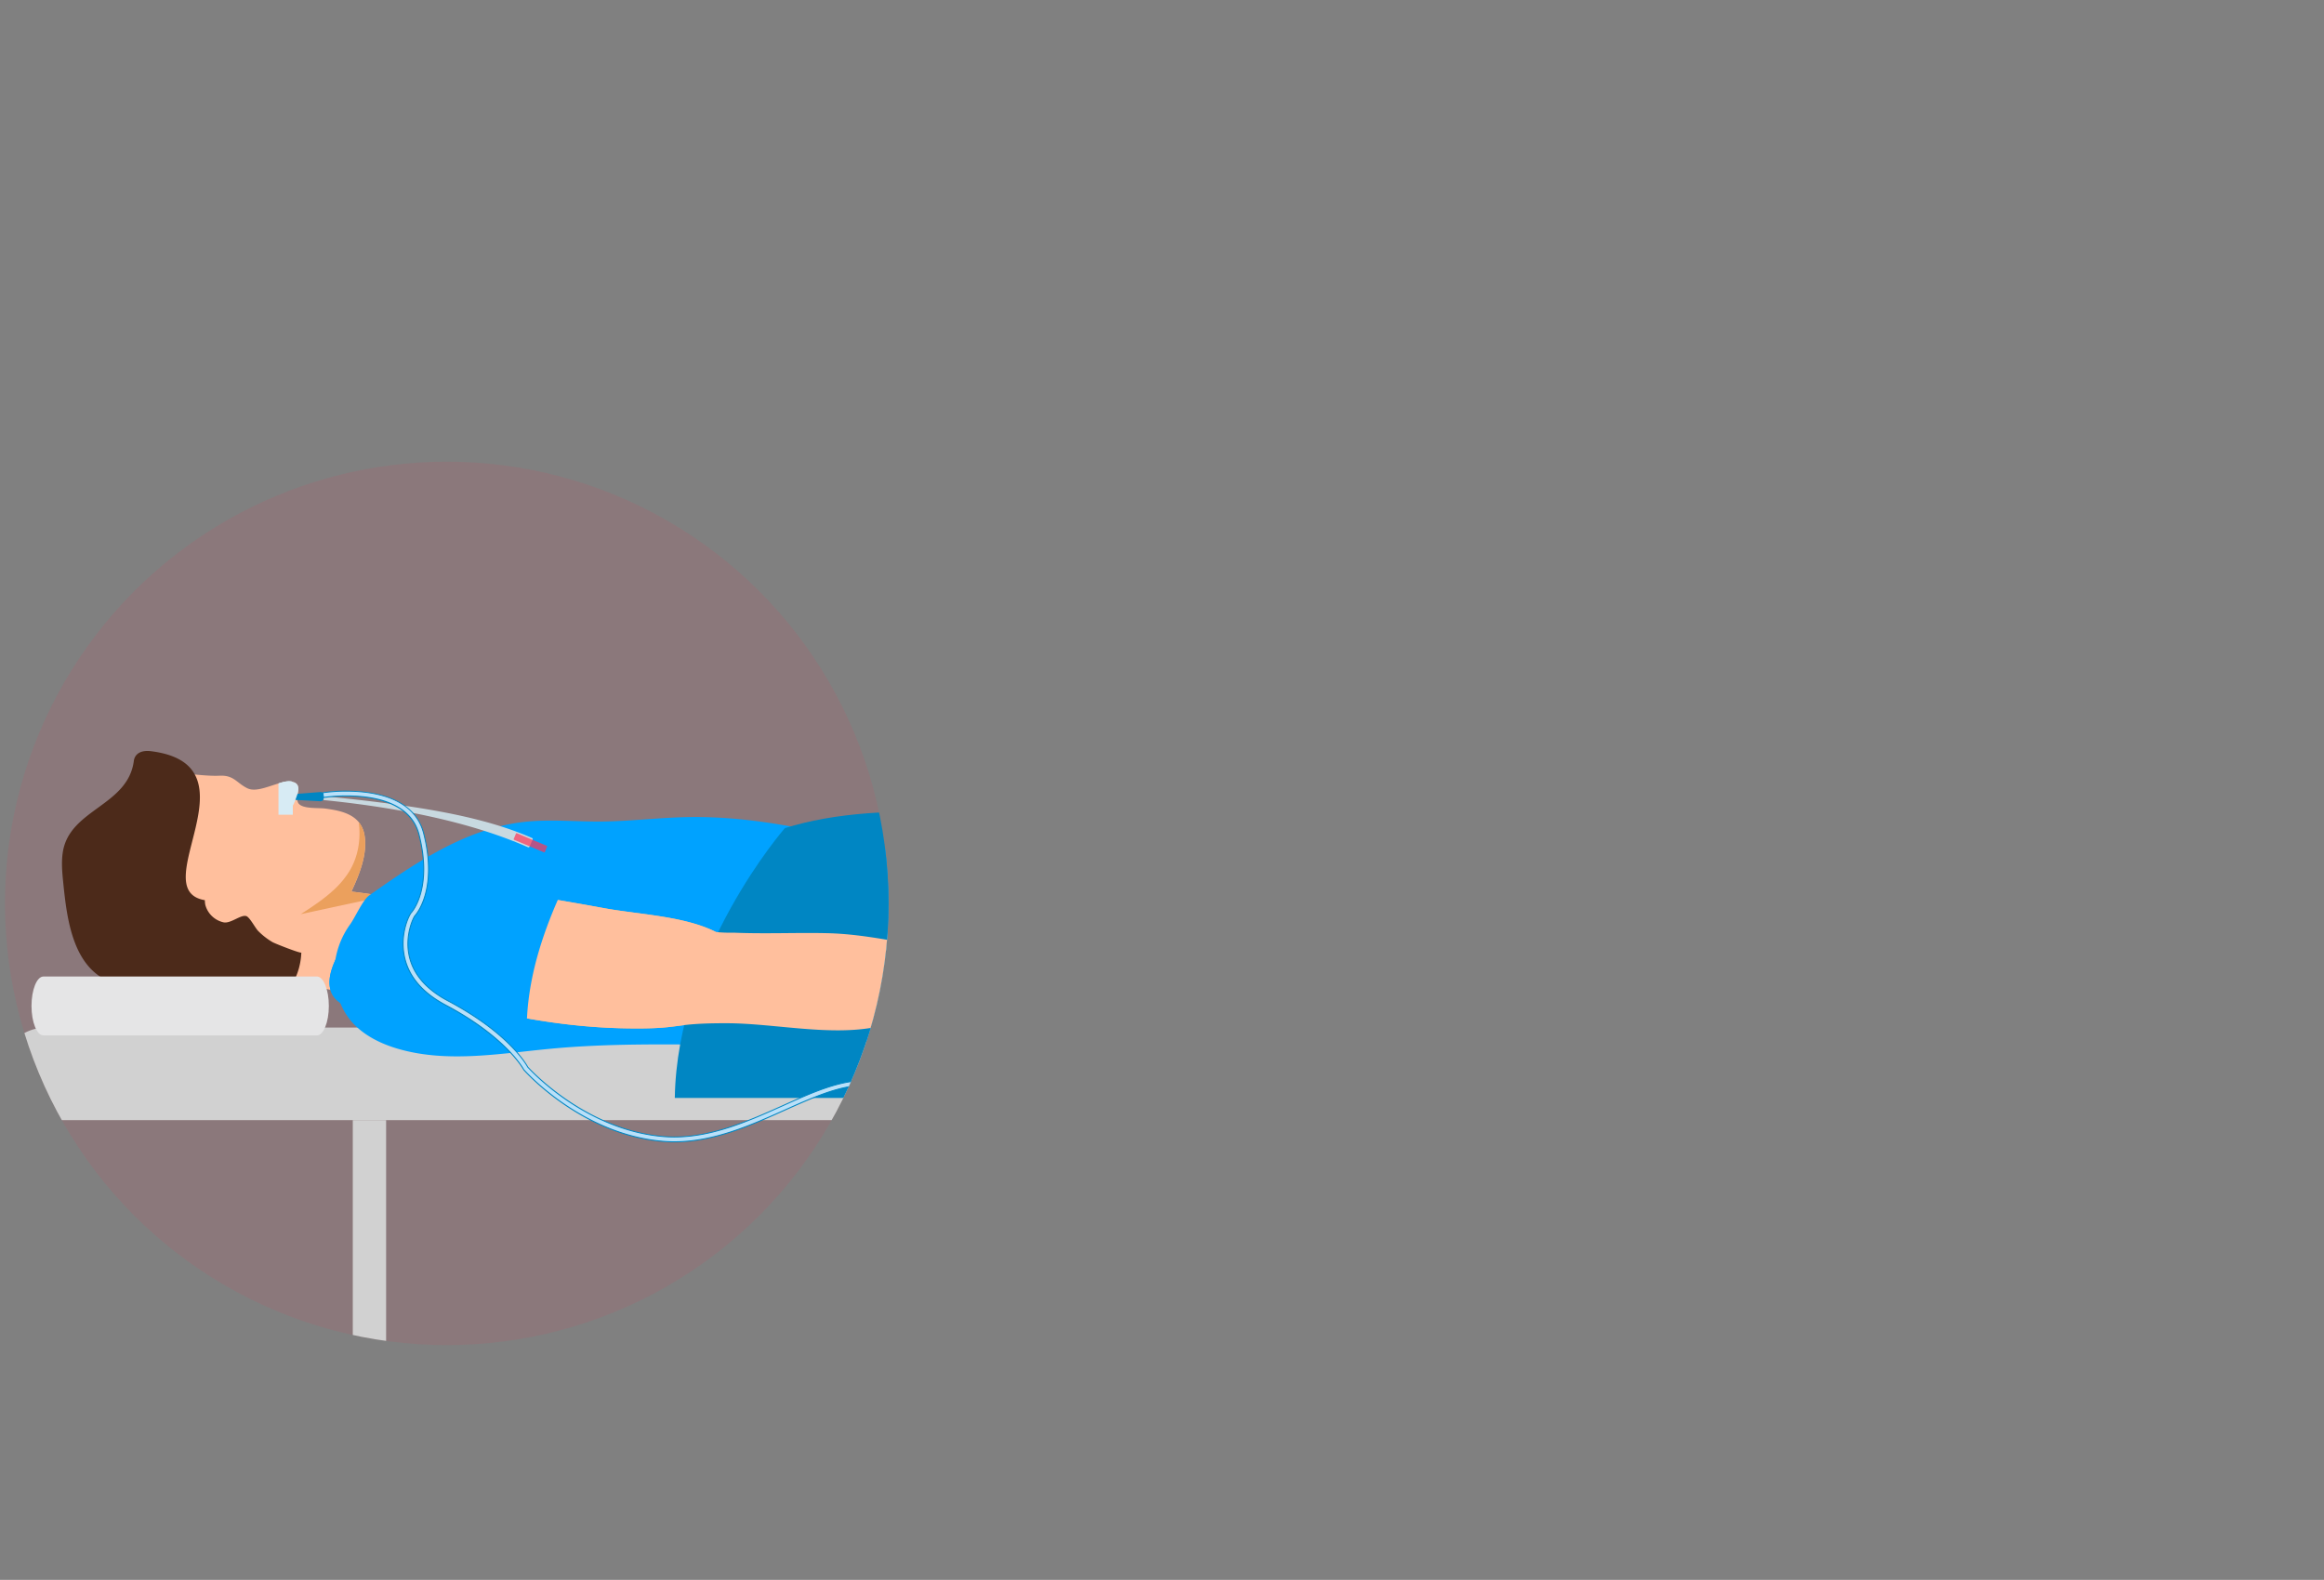 <svg id="Layer_1" data-name="Layer 1" xmlns="http://www.w3.org/2000/svg" xmlns:xlink="http://www.w3.org/1999/xlink" viewBox="0 0 1578.09 1073"><rect x="0" y="0" width="1578.09" height="1073" fill="#808080" stroke="none"/><defs><style>.cls-1{fill:none;}.cls-2,.cls-22{fill:#ff3556;}.cls-2{opacity:0.09;}.cls-3{clip-path:url(#clip-path);}.cls-4{fill:#d1d1d1;}.cls-5{fill:#1a2e35;}.cls-6{fill:#bebebf;}.cls-7{fill:#eee;}.cls-8{fill:#fab977;}.cls-9{fill:#0086c3;}.cls-10{fill:#831454;}.cls-11{fill:#00a2ff;}.cls-12{fill:#ffbf9d;}.cls-13{fill:#4c2a1a;}.cls-14{fill:#e5e5e6;}.cls-15{fill:#eba05d;}.cls-16{fill:#9b1f63;}.cls-17{fill:#fff;}.cls-18{fill:#e1f0fd;}.cls-19{fill:#59adda;}.cls-20{fill:#d7ebf4;}.cls-21{fill:#c8d9e0;}.cls-22{opacity:0.7;}.cls-23{fill:#b9e0f9;}</style><clipPath id="clip-path" transform="translate(3.36 313.57)"><circle class="cls-1" cx="300" cy="300" r="300"/></clipPath></defs><title>fd</title><circle class="cls-2" cx="303.36" cy="613.57" r="300"/><g class="cls-3"><path class="cls-4" d="M882,317.14H434.84c-7.2,0-13,4.07-13,9.08v120h22.48V340.86c0-4.46,5.18-8.07,11.58-8.07H870.45c6.39,0,11.58,3.61,11.58,8.07V446.23H904.5v-120c0-5-5.83-9.08-13-9.08Z" transform="translate(3.36 313.57)"/><rect class="cls-5" x="27.61" y="1069.26" width="1550.48" height="1.75"/><path class="cls-4" d="M28.09,447.2h1416a31.45,31.45,0,0,0,31.45-31.45h0a31.45,31.45,0,0,0-31.45-31.44H28.09A31.45,31.45,0,0,0-3.36,415.75h0A31.45,31.45,0,0,0,28.09,447.2Z" transform="translate(3.36 313.57)"/><rect class="cls-4" x="239.56" y="760.78" width="22.63" height="286.56"/><rect class="cls-4" x="1390.71" y="760.78" width="22.63" height="308.48"/><rect class="cls-4" x="1047.38" y="760.78" width="22.63" height="286.56"/><rect class="cls-4" x="638.57" y="760.78" width="22.63" height="286.56"/><rect class="cls-4" x="239.56" y="943.64" width="1046.65" height="23.95"/><rect class="cls-4" x="911.69" y="943.64" width="501.65" height="23.95"/><circle class="cls-6" cx="247.52" cy="733.77" r="25.66" transform="translate(-262.06 467.19) rotate(-22.84)"/><circle class="cls-7" cx="247.52" cy="733.77" r="14.31" transform="translate(-489.14 1275.5) rotate(-88.49)"/><path class="cls-6" d="M620.86,733.77a25.67,25.67,0,1,1,25.67,25.66A25.67,25.67,0,0,1,620.86,733.77Z" transform="translate(3.36 313.57)"/><circle class="cls-7" cx="646.53" cy="733.77" r="14.31" transform="translate(-100.63 1674.35) rotate(-88.49)"/><circle class="cls-6" cx="1055.34" cy="733.77" r="25.66" transform="translate(-197.11 773.29) rotate(-22.5)"/><path class="cls-7" d="M1041,733.77a14.31,14.31,0,1,1,14.31,14.3A14.3,14.3,0,0,1,1041,733.77Z" transform="translate(3.36 313.57)"/><path class="cls-8" d="M1295.6,221.19c-11.55-14.93-19.25-4.91-19.54-3.19-4.86,29.14-11.56,74.3-14.28,77-7.6,7.65-96.72-.66-107.86-.28l-168.59-21.9A316.6,316.6,0,0,0,912,271l-144.13,5.93-158.89-.24c.51,21.1,17.46,40.09,16.63,60.85-.4,10.1-.85,20.24-1.12,30.38-.07,2.53,60.38,19.09,68.73,19,31.56-.52,63.43-4.34,94.57-9.22,45.23-7.09,91.18-6.22,134.34-21.64,20.36-7.27,35-13,57.61-11.37s44.84,7.66,66.86,13c28.32,6.85,59,12.78,87.88,5.8,37-8.93,88.18-26.75,126-22.65,12.39,1.34,20.89,12.52,32.13,5.54,13.86-8.62,6.91-23.47,7.21-37.18C1300,297.73,1304.32,232.45,1295.6,221.19Z" transform="translate(3.36 313.57)"/><path class="cls-9" d="M1249.94,340.38c-31,4.85-64.07,15.47-90.32,21.82-30.3,7.3-69.44,9.13-99.12,1.95-23.1-5.59-50.41-17.23-74.19-18.9s-27.94,1.54-49.28,9.17c-45.25,16.16-93.43,15.25-140.83,22.68-6.36,1-12.76,1.95-19.16,2.83-26.49,3.72-53.34,6.4-80,6.82-8.76.15-72.13-17.21-72-19.86.3-10.63.76-21.26,1.18-31.84.32-7.82-1.79-15.41-4.62-22.95-.67-13.85-8.76-22.36-12.64-35.4l166.38-5.19,152.44-6.26a332.15,332.15,0,0,1,76.92,1.93l175.37,23c6.24-.21,35.74,2.17,63.11,3.21.58,11.62,2.74,23.22,5.43,34.82a.17.17,0,0,0,0,.07C1248.92,332.32,1249.38,336.36,1249.94,340.38Z" transform="translate(3.36 313.57)"/><path class="cls-10" d="M1249.94,340.38c-31,4.85-64.07,15.47-90.32,21.82-30.3,7.3-69.44,9.13-99.12,1.95-23.1-5.59-50.41-17.23-74.19-18.9s-27.94,1.54-49.28,9.17c-45.25,16.16-93.43,15.25-140.83,22.68-6.36,1-12.76,1.95-19.16,2.83,0-.18-.06-.35-.1-.52-3.66-19.55,0-26.39,18.86-25.85,39.8,1.14,78-5.36,116.73-14.17,18.05-4.12,36.26-8.45,54.77-8.41,17,0,33.82,3.78,50.58,6.72a544.73,544.73,0,0,0,230.7-9.48.17.17,0,0,0,0,.07C1248.92,332.32,1249.38,336.36,1249.94,340.38Z" transform="translate(3.36 313.57)"/><path class="cls-8" d="M1301.37,237.37c-11.08-15.29-19.09-5.52-19.43-3.8-5.79,29-13.92,73.89-16.72,76.54-7.85,7.41-96.65-3.73-107.81-3.71l-167.8-27.25A316.73,316.73,0,0,0,916.33,275l-144.25,1.35L613.27,271c-.15,21.11,16.18,40.63,14.7,61.35-.73,10.08-1.5,20.2-2.09,30.33-.15,2.53,59.74,21,68.09,21.13,31.56.48,63.53-2.31,94.82-6.2,45.43-5.65,91.33-3.32,135-17.36,20.58-6.63,35.37-11.85,57.94-9.54s44.57,9.08,66.41,15.11c28.09,7.75,58.55,14.65,87.65,8.59,37.25-7.75,89-23.94,126.68-18.64,12.34,1.74,20.48,13.18,31.93,6.56,14.14-8.17,7.66-23.23,8.39-36.93C1303.36,314,1309.72,248.91,1301.37,237.37Z" transform="translate(3.36 313.57)"/><path class="cls-11" d="M1251,342.92c-2.31-11.69-4.11-23.39-4.32-35-27.33-1.92-56.74-5.24-63-5.22L1009.11,274.1a331.71,331.71,0,0,0-76.82-4.38l-152.55,1.41L613.27,271c3.47,13.16,11.29,21.92,11.51,35.79,2.6,7.62,4.46,15.27,3.9,23.08-.76,10.57-1.57,21.17-2.19,31.79-.16,2.65,62.62,22,71.38,22.15,33.08.5,66.59-2.43,99.39-6.51,47.62-5.91,95.74-3.48,141.47-18.19,21.58-6.94,25.9-10,49.55-7.59s50.66,14.92,73.55,21.24c29.45,8.12,68.62,7.54,99.13,1.19,26.46-5.5,59.88-15.06,91-18.93Q1251.28,349,1251,342.92Z" transform="translate(3.36 313.57)"/><path class="cls-12" d="M260.29,295.47q-9.83,31.15-19.63,62.29a8.78,8.78,0,0,1-1.78,3.62c-2.68,2.81-7.28,1.12-10.87-.33-17.32-7-36.85-4.3-55.32-1.48q5.48-14.26,10.94-28.55l6.93-18.1c3-7.95,6.54-16.46,13.78-20.94,2.8-1.72,10.32-1.81,19-1.18,3.83.28,7.88.68,11.85,1.17,9.22,1.09,18,2.48,22.29,3.15A25.9,25.9,0,0,0,260.29,295.47Z" transform="translate(3.36 313.57)"/><path class="cls-12" d="M244.21,254a18.94,18.94,0,0,0-4-9.25c-4.64-5.58-12.36-7.66-20.19-8.81-.86-.14-1.74-.25-2.6-.37-4.39-.55-14,.27-17.47-2.84-3.94-3.56,1.77-11.07-2.31-14.12-7.32-5.49-24,7.58-33,3.2-7.29-3.52-9.11-9-18.79-8.54-12.68.63-31.26-3.46-45.56-1.93-8.14,17-20,34.37-35,46.91a117.61,117.61,0,0,0,.56,25c5.66,38.22,55.46,41.26,85.52,45.52,11.44,1.63,22.29,2.79,32.32,2.32,19.47-.94,35.81-8.07,47.18-30.16.26-.48.5-.95.74-1.44,1.17-2.37,2.4-4.86,3.62-7.45C240.78,280.16,246.22,266.46,244.21,254Z" transform="translate(3.36 313.57)"/><path class="cls-13" d="M163.48,308.52c-3.84-.61-10.3,5.29-15,4.35a16.54,16.54,0,0,1-12.4-11.79,15.11,15.11,0,0,1-.33-3.27c-41.85-7,37.64-91.93-36.7-101.2-6.52-.81-10.89,1.68-11.53,6.62-4,30.59-43.58,32.7-48.21,61.88-1.12,7.1-.39,14.35.34,21.5,2.41,23.53,6.28,56.41,31.58,66.55,16.89,6.77,38.13,4.68,56,5.59l51.88,2.64c9.06.46,11.7,1.15,16.37-7.2a46.56,46.56,0,0,0,5.77-20.84c0,.94-17.76-6-19.62-7.08a47.39,47.39,0,0,1-9.67-7.54c-2-2-5.8-9.52-8.19-10.15Z" transform="translate(3.36 313.57)"/><path class="cls-14" d="M211.84,349.66H26.12c-4.47,0-8.09,8.95-8.09,20h0c0,11,3.62,20,8.09,20H211.84c4.47,0,8.09-9,8.09-20h0C219.93,358.61,216.31,349.66,211.84,349.66Z" transform="translate(3.36 313.57)"/><path class="cls-15" d="M257.46,295.12l-1.16.25q-12.74,2.76-25.49,5.49-15,3.24-29.95,6.46c7.77-5,15.71-10.24,22.46-16.52a60.94,60.94,0,0,0,10.32-12.27c6.16-9.85,8.23-22.17,6.56-33.83a18.94,18.94,0,0,1,4,9.25c2,12.51-3.43,26.21-9,38C244.39,293.06,253.14,294.45,257.46,295.12Z" transform="translate(3.36 313.57)"/><path class="cls-11" d="M247.39,294.53c32-22.59,66.11-45.45,105.06-49.86,17.18-1.94,34.52-.17,51.8-.27,19.6-.1,39.11-2.61,58.7-3,53-1.1,105,13.09,156.08,27.17,2.82.78,5.78,1.63,7.88,3.68,2.58,2.52,3.35,6.31,3.91,9.87a223,223,0,0,1-6.38,96.81c-.77,2.63-1.64,5.34-3.47,7.39-3,3.39-7.88,4.26-12.38,4.86C530,401.64,450,391.29,371,398.67c-34.48,3.23-69.88,9.75-103.2.34-10.65-3-21-7.73-29.12-15.28-12.43-11.59-16.94-29.73-14.16-46.18a56.71,56.71,0,0,1,9.9-23.34C238,309.15,243,297.62,247.39,294.53Z" transform="translate(3.36 313.57)"/><path class="cls-16" d="M857.39,368.14c0-.06-1.45.22-3.71.54h3.8Z" transform="translate(3.36 313.57)"/><path class="cls-8" d="M721,356.87c-6.55,7.68-19.86,13.26-31.28,12.54-13.38-.84-84.49,11.78-98.37,14.55-31.35,6.24-69.17-2.48-100.89-2.57-39.54-.12-29.31,4.13-68.85,3.46-42.17-.71-82.52-8.48-123-19.55-21.36-5.83-41.13-30.14-35.78-60.17,4.05-22.77,39.47-18.64,55.75-16.32q44.1,6.3,87.9,14.37c23.38,4.32,54.37,5.33,75.83,16,.17.08.32.18.48.26a97.76,97.76,0,0,0,11.14.46l1,0c.13,0,.25,0,.38,0,20.87.86,41.82-.12,62.71.32,27.78.57,54.75,7.75,82.18,11.23,8.31,1,18.32,3.81,26.62,3.38,10.93-.58,20.72-5.83,32-5.17C712.81,330.44,734.21,341.36,721,356.87Z" transform="translate(3.36 313.57)"/><path class="cls-8" d="M749.78,325a7.08,7.08,0,0,0-7.63,1.73c-7.38-4.09-15.23-6.51-23.81-4.09a5.9,5.9,0,0,0-3.14-1.13c-9-.74-17.89-.13-26.22,3.86a21.06,21.06,0,0,0-8.21,6.43c-2.56,3.53-1.77,7.35-3.47,11a5.33,5.33,0,0,0-.48,3.48c-5.51,4.63-7.47,13.16.11,18.07,10.74,7,26.06,8.36,39,8.52a44.66,44.66,0,0,0,21.53-5.24,30.26,30.26,0,0,0,16.41-11.28l.17-.14a14.42,14.42,0,0,0,1.33-1.24c9.27-6.58,7.74-22.08,6.72-31.86C761.29,315.52,749.13,317.52,749.78,325Zm-14.71,16a60.4,60.4,0,0,1-6,4.46l-.51.06c1-.09-3.63-.15-4.83-.27l-.48-.06a5,5,0,0,0,.32-3.6c-.11-.44-.25-.61-.33-.66a2.12,2.12,0,0,0,1.1-.16,43.44,43.44,0,0,1,5.77-1.56c2.5-.46,5-.74,7.53-1A12.7,12.7,0,0,0,735.07,341Z" transform="translate(3.36 313.57)"/><path class="cls-11" d="M374.81,285.74c-5.51-3.89-12.32-4.88-19-5.62-10.86-1.2-21.64-3.07-32.57-3.57-16.93-.79-36.53,0-51.11,9.84-31.38,21.12-69.12,67.61-43,82,9.21,5.07,80.1,6.28,90.26,8.71,10.48,2.5,21.53,4.5,32.32,3.25a2.88,2.88,0,0,0,2.79-2.78c1.63-31,11.78-60.63,24.79-88.54C380.74,286,376.57,283.33,374.81,285.74Z" transform="translate(3.36 313.57)"/><rect class="cls-4" x="983.38" y="509.39" width="495.52" height="251.39" rx="10.86" ry="10.86"/><path class="cls-9" d="M454.86,432.13c1.57-99.58,74.76-183.28,74.76-183.28,67.86-20.91,148.4-8.68,396.88,1.73,64.6,2.71,38.27-.54,163.35,2.52,282.47,6.9,121.14,185.33,109.63,179Z" transform="translate(3.36 313.57)"/><path class="cls-12" d="M721,356.87c-6.55,7.68-19.86,13.26-31.28,12.54-13.38-.84-84.49,11.78-98.37,14.55-31.35,6.24-69.17-2.48-100.89-2.57-39.54-.12-29.31,4.13-68.85,3.46-42.17-.71-82.52-8.48-123-19.55-21.36-5.83-41.13-30.14-35.78-60.17,4.05-22.77,39.47-18.64,55.75-16.32q44.1,6.3,87.9,14.37c23.38,4.32,54.37,5.33,75.83,16,.17.08.32.18.48.26a97.76,97.76,0,0,0,11.14.46l1,0c.13,0,.25,0,.38,0,20.87.86,41.82-.12,62.71.32,27.78.57,54.75,7.75,82.18,11.23,8.31,1,18.32,3.81,26.62,3.38,10.93-.58,20.72-5.83,32-5.17C712.81,330.44,734.21,341.36,721,356.87Z" transform="translate(3.36 313.57)"/><path class="cls-12" d="M749.78,325a7.08,7.08,0,0,0-7.63,1.73c-7.38-4.09-15.23-6.51-23.81-4.09a5.9,5.9,0,0,0-3.14-1.13c-9-.74-17.89-.13-26.22,3.86a21.06,21.06,0,0,0-8.21,6.43c-2.56,3.53-1.77,7.35-3.47,11a5.33,5.33,0,0,0-.48,3.48c-5.51,4.63-7.47,13.16.11,18.07,10.74,7,26.06,8.36,39,8.52a44.66,44.66,0,0,0,21.53-5.24,30.26,30.26,0,0,0,16.41-11.28l.17-.14a14.42,14.42,0,0,0,1.33-1.24c9.27-6.58,7.74-22.08,6.72-31.86C761.29,315.52,749.13,317.52,749.78,325Zm-14.71,16a60.4,60.4,0,0,1-6,4.46l-.51.06c1-.09-3.63-.15-4.83-.27l-.48-.06a5,5,0,0,0,.32-3.6c-.11-.44-.25-.61-.33-.66a2.12,2.12,0,0,0,1.1-.16,43.44,43.44,0,0,1,5.77-1.56c2.5-.46,5-.74,7.53-1A12.7,12.7,0,0,0,735.07,341Z" transform="translate(3.36 313.57)"/><path class="cls-11" d="M374.81,285.74c-5.51-3.89-12.32-4.88-19-5.62-10.86-1.2-21.64-3.07-32.57-3.57-16.93-.79-36.53,0-51.11,9.84-31.38,21.12-69.12,67.61-43,82,9.21,5.07,80.1,6.28,90.26,8.71,10.48,2.5,21.53,4.5,32.32,3.25a2.88,2.88,0,0,0,2.79-2.78c1.63-31,11.78-60.63,24.79-88.54C380.74,286,376.57,283.33,374.81,285.74Z" transform="translate(3.36 313.57)"/><rect class="cls-4" x="983.38" y="509.39" width="495.52" height="251.39" rx="10.86" ry="10.86"/><path class="cls-17" d="M634.16-270.5c-2.56,0-4.63-3.21-4.63-7.17v-28.74c0-4,2.07-7.16,4.63-7.16s4.64,3.2,4.64,7.16v28.74C638.8-273.71,636.72-270.5,634.16-270.5Z" transform="translate(3.36 313.57)"/><path class="cls-17" d="M727-270.5c-2.57,0-4.64-3.21-4.64-7.17v-28.74c0-4,2.07-7.16,4.64-7.16s4.63,3.2,4.63,7.16v28.74C731.63-273.71,729.56-270.5,727-270.5Z" transform="translate(3.36 313.57)"/><path class="cls-17" d="M678.37-78.68c-2.56,0-4.63-3.63-4.63-8.12v-24.26H683V-86.8C683-82.31,680.93-78.68,678.37-78.68Z" transform="translate(3.36 313.57)"/><path class="cls-11" d="M689.36-38c0,4.47-2.47,8.12-5.5,8.12h-11c-3,0-5.49-3.65-5.49-8.12V-62.66l22-.22Z" transform="translate(3.36 313.57)"/><path class="cls-18" d="M683.86-86.7h-11c-3,0-5.49,3.66-5.49,8.12v16.23h22V-78.58C689.36-83,686.89-86.7,683.86-86.7Z" transform="translate(3.36 313.57)"/><path class="cls-18" d="M738-277.06v139.11a39.16,39.16,0,0,1-9.57,26l-.12.14a30.3,30.3,0,0,1-22.58,10.54H650.88A30.31,30.31,0,0,1,628.15-112h0a39.22,39.22,0,0,1-9.42-25.84V-277.06Z" transform="translate(3.36 313.57)"/><path class="cls-11" d="M731.47-188.38v43.59A34.92,34.92,0,0,1,723-121.62l-.12.12a27,27,0,0,1-20.11,9.39H653.89a27,27,0,0,1-20.24-9.54h0a34.92,34.92,0,0,1-8.39-23v-43.72Z" transform="translate(3.36 313.57)"/><path class="cls-17" d="M846.41,748.48l-13.67-8.33a16.15,16.15,0,0,0-8.41-2.4H784.12v-1043c0-4.52-3.18-8.19-7.14-8.29v0H591.32c-4,0-5.4,2.35-5.4,5.26s1.45,5.27,5.4,5.27H774.85V737.75H731.46a16.2,16.2,0,0,0-8.41,2.4l-13.66,8.33c-4.25,2.58-2.63,9.9,2.18,9.9a4.17,4.17,0,0,0,2.19-.62l13.49-8.21a8.44,8.44,0,0,1,4.42-1.26h90.82a14.34,14.34,0,0,1,7.5,2.14l12,7.33a4.2,4.2,0,0,0,2.19.62h0C849,758.38,850.66,751.06,846.41,748.48Z" transform="translate(3.36 313.57)"/><path class="cls-9" d="M214.32,230.63l-15.7-.84c-1.16,0-2.32,0-2.33-1.12l0-2.08c0-1.16,1.27-1,2.43-1l15.56-1.23a2.1,2.1,0,0,1,2.13,2.09l0,2.08A2.11,2.11,0,0,1,214.32,230.63Z" transform="translate(3.36 313.57)"/><path class="cls-19" d="M676.81,59.85c-2.52-25.7,0-96.58,0-97.3v-.25l3.12.11v.25c0,.71-2.5,71.4,0,96.88l0,.25-3.11.31Z" transform="translate(3.36 313.57)"/><path class="cls-20" d="M677.06-37.44l2.62.09c0,.72-2.51,71.36,0,96.92l-2.62.26c-2.52-25.74,0-96.56,0-97.27m-.49-.52v.5c0,.71-2.53,71.43,0,97.33l.05.5.5,0,2.61-.25.5,0-.05-.5c-2.51-25.65,0-96.14,0-96.85l0-.5-.5,0-2.63-.09-.5,0Z" transform="translate(3.36 313.57)"/><path class="cls-20" d="M195.48,217.52l-9.74,1S192.77,215.94,195.48,217.52Z" transform="translate(3.36 313.57)"/><path class="cls-20" d="M195.48,217.52v22.25h-9.74V218.49S192.77,215.94,195.48,217.52Z" transform="translate(3.36 313.57)"/><path class="cls-20" d="M195.48,217.52s5.58.5,3.22,8-3.66,8.69-3.66,8.69l.44-16.52Z" transform="translate(3.36 313.57)"/><path class="cls-21" d="M356.2,261.47a.77.77,0,0,1-1,.41c-35.16-15.56-81.89-26.35-138.89-32.07l.26-2.61C274.63,233,322,239.76,357.93,255.59a.8.8,0,0,1,.4,1.06Z" transform="translate(3.36 313.57)"/><rect class="cls-22" x="345.39" y="256.41" width="22.92" height="4.83" rx="0.36" ry="0.36" transform="translate(131.38 195.61) rotate(22.78)"/><path class="cls-23" d="M454.6,461.92c-2.57,0-5.12-.1-7.59-.31-55.94-4.6-94.26-48.14-94.64-48.58l-.23-.37c-.13-.23-12.13-22-52.91-43.61-16.82-8.92-26.41-20.95-28.48-35.76-2-14.18,3.91-25.85,5.26-27.15.14-.15,14.66-15.84,5.13-52.93-5.85-22.8-33.19-26.21-49-26.21a107.94,107.94,0,0,0-15.51,1.05l-.32,0-.54-3.23.33-.06A110.08,110.08,0,0,1,232,223.74c16.79,0,45.9,3.72,52.31,28.65,10,39-5.87,55.95-6,56.11-.68.76-6.45,11.93-4.11,25.51,2.28,13.19,11.22,24,26.59,32.14,42,22.25,53.74,44.07,54.22,45,1.53,1.68,39.28,42.84,92.29,47.2,2.37.2,4.81.3,7.23.3,26.28,0,51.4-11.27,73.55-21.21,19.62-8.79,38.12-17.09,55.2-17.09a47.35,47.35,0,0,1,7.82.63l.33,0-.54,3.24-.32-.06a45.23,45.23,0,0,0-7.29-.58c-16.39,0-34.58,8.16-53.83,16.8C506.94,450.5,481.49,461.92,454.6,461.92Z" transform="translate(3.36 313.57)"/><path class="cls-9" d="M232,224.07c18,0,45.75,4.1,52,28.4,10,39.07-5.78,55.64-5.94,55.8-.7.76-6.57,12.07-4.2,25.8,2.29,13.29,11.29,24.18,26.76,32.37,42,22.24,53.6,43.94,54.08,44.85,3,3.33,40,43,92.56,47.38,2.43.2,4.84.29,7.25.29,26.3,0,51.36-11.21,73.69-21.23,19.49-8.74,38-17.06,55.06-17.06a46.72,46.72,0,0,1,7.77.62l-.43,2.59a44.6,44.6,0,0,0-7.34-.59c-16.46,0-34.77,8.21-54,16.84-22.55,10.11-47.86,21.46-74.67,21.46q-3.77,0-7.56-.31c-55.65-4.58-94-48-94.42-48.47l-.2-.32c-.12-.22-11.87-21.92-53-43.73-16.73-8.86-26.26-20.82-28.32-35.52-2-14,3.84-25.58,5.17-26.86.15-.15,14.73-16.24,5.22-53.26-5.8-22.58-32-26.44-49.29-26.44a110.4,110.4,0,0,0-15.56,1l-.43-2.58A109,109,0,0,1,232,224.07m0-.66a110,110,0,0,0-15.94,1.08l-.64.11.1.64.43,2.59.1.65.65-.11a109.52,109.52,0,0,1,15.46-1c15.68,0,42.85,3.37,48.65,25.95,9.44,36.75-4.9,52.49-5.05,52.64-1.36,1.31-7.35,13.13-5.35,27.41,2.09,14.93,11.74,27,28.66,36,40.8,21.62,52.64,43.24,52.76,43.46l.23.37c.44.51,38.84,44.15,94.92,48.77,2.47.2,5,.31,7.61.31,27,0,52.45-11.44,74.94-21.53,19.25-8.63,37.4-16.77,53.72-16.77a43.39,43.39,0,0,1,7.23.58l.65.11.11-.65.43-2.59.11-.65-.65-.11a48.09,48.09,0,0,0-7.88-.63c-17.15,0-35.68,8.31-55.3,17.11-22.16,9.94-47.24,21.19-73.45,21.19-2.42,0-4.84-.1-7.2-.29-52.38-4.32-89.83-44.65-92.07-47.11-.9-1.68-13-23.18-54.32-45.05C285.65,357.77,276.76,347,274.5,334c-2.31-13.41,3.33-24.42,4.05-25.25.13-.13,16.19-17,6.08-56.4-6.46-25.14-35.74-28.9-52.62-28.9Z" transform="translate(3.36 313.57)"/></g></svg>